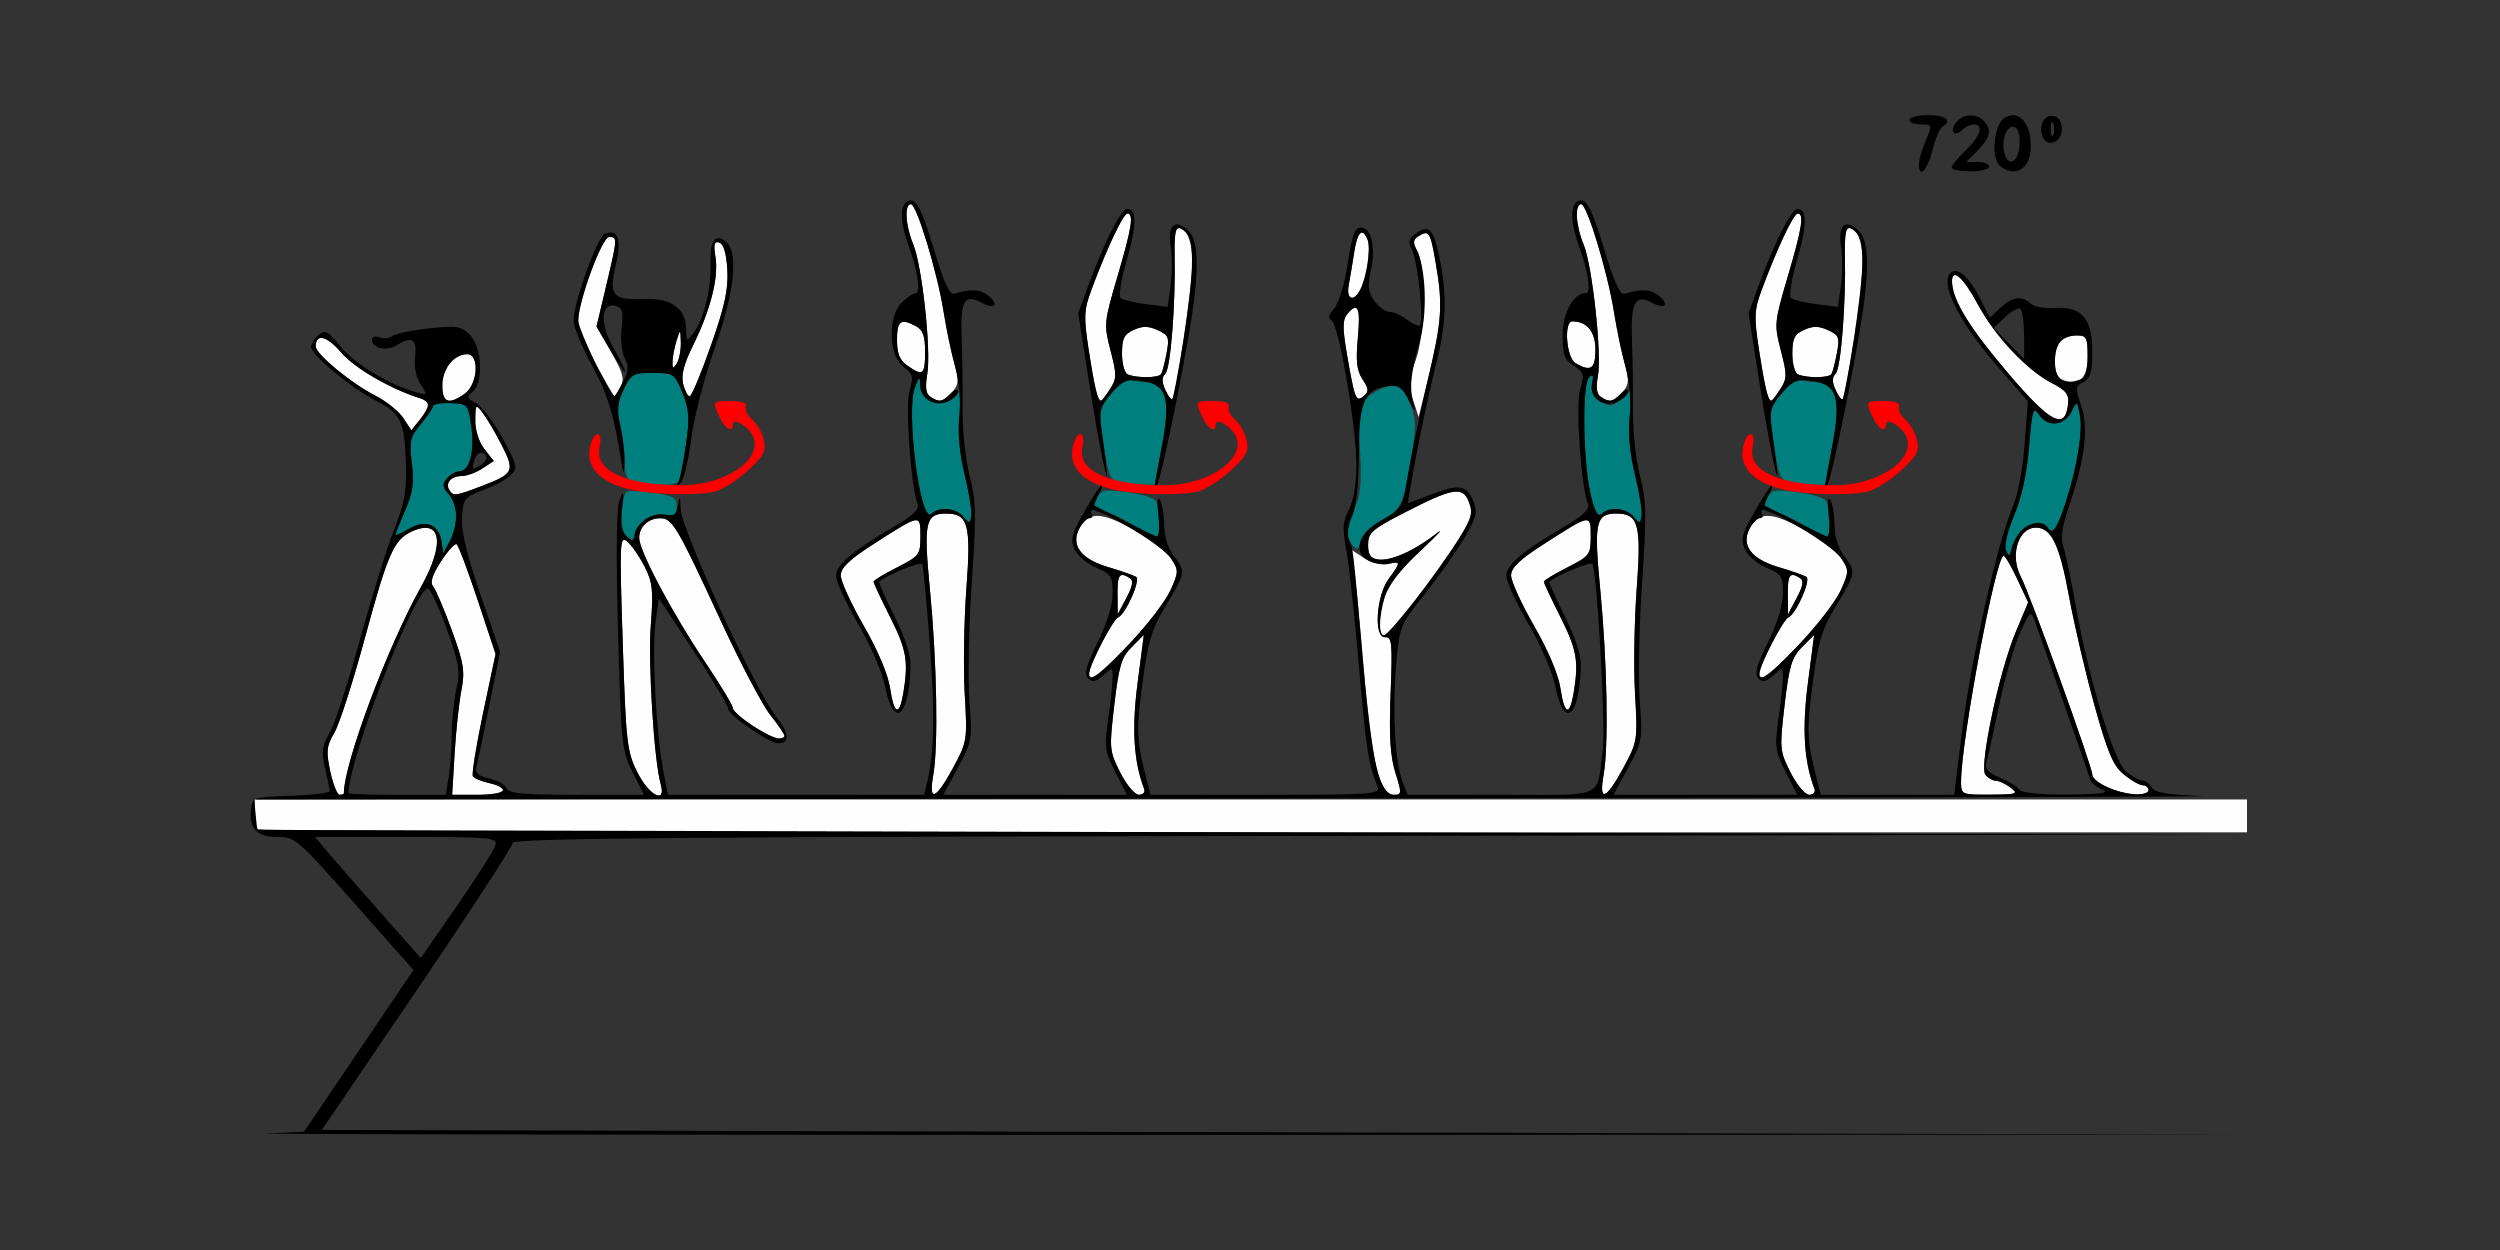 <?xml version="1.0" encoding="UTF-8" standalone="no"?>
<!-- Created with Inkscape (http://www.inkscape.org/) -->

<svg
   xmlns:dc="http://purl.org/dc/elements/1.1/"
   xmlns:cc="http://creativecommons.org/ns#"
   xmlns:rdf="http://www.w3.org/1999/02/22-rdf-syntax-ns#"
   xmlns:svg="http://www.w3.org/2000/svg"
   xmlns="http://www.w3.org/2000/svg"
   xmlns:sodipodi="http://sodipodi.sourceforge.net/DTD/sodipodi-0.dtd"
   xmlns:inkscape="http://www.inkscape.org/namespaces/inkscape"
   id="svg3484"
   version="1.1"
   inkscape:version="0.91 r13725"
   width="500"
   height="250"
   viewBox="0 0 500 250"
   sodipodi:docname="bb340100.svg">
  <rect x="0" y="0" width="500" height="250" fill="#333333" stroke="none"/>
  <defs
     id="defs3488" />
  <sodipodi:namedview
     pagecolor="#ffffff"
     bordercolor="#666666"
     borderopacity="1"
     objecttolerance="10"
     gridtolerance="10"
     guidetolerance="10"
     inkscape:pageopacity="0"
     inkscape:pageshadow="2"
     inkscape:window-width="1542"
     inkscape:window-height="913"
     id="namedview3486"
     showgrid="false"
     inkscape:zoom="0.91566757"
     inkscape:cx="157.04982"
     inkscape:cy="64.354165"
     inkscape:window-x="0"
     inkscape:window-y="0"
     inkscape:window-maximized="0"
     inkscape:current-layer="svg3484" />
  <g
     id="g3494"
     transform="translate(19.087,2.397)">
    <path
       style="fill:#fefefe"
       d="m 32.5,163.438 c -0.344,-0.344 -0.625,-1.82 -0.625,-3.281 l 0,-2.656 199.219,0 199.219,0 0,3.281 0,3.281 -198.594,0 c -109.227,0 -198.875,-0.281 -199.219,-0.625 z M 46.968,151.902 c -0.868,-4.048 -0.762,-5.064 0.806,-7.734 0.993,-1.691 3.749,-10.246 6.125,-19.011 4.57,-16.861 5.789,-19.627 9.372,-21.26 5.915,-2.695 6.741,2.326 1.828,11.112 -6.68,11.945 -15.412,35.32 -15.412,41.258 0,0.163 -0.387,0.297 -0.86,0.297 -0.473,0 -1.31,-2.097 -1.859,-4.66 z m 24.862,-3.543 c 0.269,-4.512 0.877,-10.207 1.351,-12.656 0.751,-3.881 0.505,-5.43 -1.914,-12.059 -1.527,-4.183 -3.202,-8.119 -3.722,-8.746 -0.666,-0.802 -0.205,-2.284 1.555,-4.997 1.376,-2.121 2.788,-3.68 3.138,-3.463 0.351,0.217 2.247,5.246 4.215,11.177 l 3.578,10.783 -2.504,11.846 c -1.377,6.516 -2.293,12.187 -2.036,12.604 0.258,0.417 1.729,1.034 3.27,1.373 4.538,0.997 3.212,2.341 -2.309,2.341 l -5.111,0 0.489,-8.203 z m 36.575,3.75 c -2.105,-4.163 -2.297,-5.858 -2.95,-25.997 -0.656,-20.23 -0.601,-21.463 0.898,-20.219 0.878,0.729 2.438,2.974 3.466,4.991 1.619,3.173 1.788,4.756 1.257,11.781 -0.573,7.58 0.642,27.04 1.983,31.788 1.143,4.043 -2.303,2.309 -4.655,-2.344 z m 59.162,0.469 c 1.026,-5.725 0.722,-22.626 -0.666,-37.029 -1.299,-13.478 -0.927,-15.237 3.225,-15.237 4.43,0 5.029,2.21 4.069,15 -0.484,6.445 -0.634,15.954 -0.333,21.131 0.536,9.217 0.487,9.523 -2.352,14.766 -3.467,6.401 -4.935,6.911 -3.942,1.369 z m 37.396,-0.469 c -2.186,-4.316 -2.223,-4.735 -1.188,-13.575 0.91,-7.769 1.427,-9.481 3.489,-11.54 l 2.421,-2.418 -1.257,9.665 c -1.184,9.108 -0.776,15.682 1.313,21.126 0.253,0.661 -0.208,1.196 -1.032,1.196 -0.837,0 -2.48,-1.953 -3.747,-4.453 z m 51.58,0.469 c -0.784,-2.191 -2.098,-12 -2.921,-21.797 -0.823,-9.797 -1.745,-19.055 -2.049,-20.574 l -0.553,-2.761 2.562,1.679 c 1.421,0.931 3.56,1.488 4.802,1.25 2.729,-0.522 2.745,-0.358 0.295,2.956 -2.541,3.437 -3.073,11.883 -0.737,11.711 1.368,-0.1 1.488,1.136 1.094,11.25 -0.329,8.459 -0.087,12.501 0.95,15.816 1.311,4.191 1.292,4.453 -0.313,4.453 -1.158,0 -2.163,-1.279 -3.13,-3.984 z m 45.087,0 c 1.026,-5.725 0.722,-22.626 -0.666,-37.029 -1.299,-13.478 -0.927,-15.237 3.225,-15.237 4.43,0 5.029,2.21 4.069,15 -0.484,6.445 -0.634,15.954 -0.333,21.131 0.536,9.217 0.487,9.523 -2.352,14.766 -3.467,6.401 -4.935,6.911 -3.942,1.369 z m 37.396,-0.469 c -2.186,-4.316 -2.223,-4.735 -1.188,-13.575 0.91,-7.769 1.427,-9.481 3.489,-11.54 l 2.421,-2.418 -1.257,9.665 c -1.184,9.108 -0.776,15.682 1.313,21.126 0.253,0.661 -0.208,1.196 -1.032,1.196 -0.837,0 -2.48,-1.953 -3.747,-4.453 z m 34.099,1.804 c 0,-8.184 6.965,-45.137 8.512,-45.156 0.299,-0.004 1.526,2.093 2.728,4.659 l 2.185,4.666 -2.468,5.881 c -3.335,7.946 -7.393,27.027 -6.083,28.606 0.539,0.65 1.481,1.182 2.093,1.182 0.612,0 1.931,0.619 2.932,1.376 1.664,1.258 1.317,1.379 -4.04,1.406 -5.812,0.029 -5.859,0.008 -5.859,-2.619 z m 29.297,1.164 c -1.676,-0.733 -3.047,-1.866 -3.047,-2.519 0,-1.607 -12.431,-36.036 -14.327,-39.68 -2.205,-4.238 -0.482,-9.753 3.046,-9.753 3.09,0 4.724,3.38 6.612,13.678 1.032,5.626 3.332,15.473 5.112,21.884 2.627,9.461 3.728,12.058 5.849,13.794 1.437,1.176 3.141,2.154 3.785,2.173 0.645,0.019 1.172,0.456 1.172,0.971 0,1.332 -4.609,1.024 -8.203,-0.548 z M 131.438,142.759 c -2.166,-1.404 -3.939,-2.986 -3.94,-3.516 -10e-4,-0.529 -2.557,-4.759 -5.68,-9.4 -6.416,-9.534 -13.068,-22.074 -13.068,-24.635 0,-2.268 1.795,-3.958 4.204,-3.958 2.44,0 3.359,1.554 12.13,20.53 3.861,8.354 8.305,16.811 9.875,18.793 1.57,1.982 2.854,3.859 2.854,4.172 0,1.256 -2.647,0.432 -6.375,-1.985 z m 27.492,-7.525 c -0.399,-2.702 -2.468,-7.599 -5.263,-12.454 -2.533,-4.401 -4.605,-8.939 -4.605,-10.084 0,-1.558 1.691,-3.167 6.701,-6.378 9.313,-5.97 9.237,-5.958 9.237,-1.434 0,3.66 -0.214,3.943 -4.688,6.21 -2.578,1.306 -4.688,2.59 -4.688,2.852 0,0.262 1.477,3.408 3.281,6.992 3.323,6.598 3.727,8.897 2.68,15.234 -0.792,4.794 -1.865,4.415 -2.656,-0.938 z m 134.062,0 c -0.399,-2.702 -2.468,-7.599 -5.263,-12.454 -2.533,-4.401 -4.605,-8.939 -4.605,-10.084 0,-1.558 1.691,-3.167 6.701,-6.378 9.313,-5.97 9.237,-5.958 9.237,-1.434 0,3.66 -0.214,3.943 -4.688,6.21 -2.578,1.306 -4.688,2.59 -4.688,2.852 0,0.262 1.477,3.408 3.281,6.992 3.323,6.598 3.727,8.897 2.68,15.234 -0.792,4.794 -1.865,4.415 -2.656,-0.938 z M 198.75,132.156 c 0,-1.475 4.81,-10.706 5.77,-11.071 1.493,-0.568 4.586,-7.511 3.613,-8.112 -0.504,-0.311 -3.051,-1.2 -5.66,-1.975 -5.398,-1.603 -7.462,-4.39 -5.695,-7.692 1.832,-3.422 4.391,-3.376 10.776,0.194 3.273,1.83 6.681,4.442 7.573,5.804 1.543,2.356 1.538,2.664 -0.112,6.35 -0.954,2.131 -4.635,6.933 -8.181,10.672 -6.208,6.546 -8.084,7.898 -8.084,5.829 z m 134.062,0 c 0,-1.475 4.81,-10.706 5.77,-11.071 1.493,-0.568 4.586,-7.511 3.613,-8.112 -0.504,-0.311 -3.051,-1.2 -5.66,-1.975 -5.398,-1.603 -7.462,-4.39 -5.695,-7.692 1.832,-3.422 4.391,-3.376 10.776,0.194 3.273,1.83 6.681,4.442 7.573,5.804 1.543,2.356 1.538,2.664 -0.112,6.35 -0.954,2.131 -4.635,6.933 -8.181,10.672 -6.208,6.546 -8.084,7.898 -8.084,5.829 z m -75.932,-9.578 c 0.014,-5.469 2.029,-9.122 8.226,-14.912 3.465,-3.237 4.823,-4.723 3.019,-3.303 -4.295,3.38 -9.069,5.5 -11.58,5.142 -1.521,-0.217 -2.014,-0.94 -2.014,-2.958 0,-2.377 0.774,-3.07 7.031,-6.295 9.975,-5.14 11.913,-5.472 13.138,-2.25 0.844,2.219 0.555,3.252 -2.095,7.5 -4.159,6.665 -13.886,19.185 -14.906,19.185 -0.453,0 -0.822,-0.949 -0.819,-2.109 z m -52.466,-6.094 c -0.039,-3.976 0.405,-4.568 2.45,-3.267 0.784,0.499 0.601,1.593 -0.664,3.97 l -1.747,3.281 -0.039,-3.984 z m 134.062,0 c -0.039,-3.976 0.405,-4.568 2.45,-3.267 0.784,0.499 0.601,1.593 -0.664,3.97 l -1.747,3.281 -0.039,-3.984 z M 70.781,95.625 c -0.871,-1.409 0.343,-2.812 2.432,-2.812 1.019,0 2.888,-0.678 4.152,-1.507 l 2.3,-1.507 -1.864,-2.37 c -1.101,-1.399 -1.852,-3.758 -1.834,-5.759 0.029,-3.243 0.092,-3.309 1.481,-1.514 0.798,1.031 2.505,3.93 3.794,6.442 2.704,5.273 2.457,5.769 -4.125,8.269 C 71.94,96.833 71.556,96.879 70.781,95.625 Z M 61.574,81.218 c -0.881,-1.344 -3.374,-3.348 -5.54,-4.453 C 51.137,74.266 44.062,68.43 44.062,66.888 c 0,-2.677 2.21,-2.147 5.094,1.222 2.678,3.128 9.913,7.321 15.766,9.135 2.084,0.646 2.071,1.703 -0.053,4.326 l -1.693,2.091 -1.601,-2.444 z M 382.5,72.207 C 374.844,63.208 371.468,57.729 371.32,54.062 c -0.125,-3.086 2.208,-1.102 5.15,4.379 3.422,6.375 9.809,13.188 14.76,15.746 2.979,1.539 3.525,2.267 3.281,4.376 -0.596,5.163 -3.532,3.609 -12.011,-6.357 z m -118.981,5.384 c -0.951,-2.88 -0.868,-4.136 0.521,-7.929 1.935,-5.283 2.151,-18.456 0.357,-21.808 -0.933,-1.743 -0.911,-2.309 0.115,-2.959 2.183,-1.383 2.455,-0.988 3.516,5.104 1.458,8.375 1.257,12.056 -1.211,22.149 l -2.169,8.866 -1.13,-3.423 z M 69.375,74.677 c 0,-3.341 2.321,-6.239 4.996,-6.239 2.506,0 2.109,6.077 -0.517,7.916 C 70.603,78.63 69.375,78.17 69.375,74.677 Z m 97.632,2.3 c -0.915,-0.58 -1.096,-1.86 -0.642,-4.546 0.805,-4.762 -1.035,-21.722 -2.818,-25.991 -1.553,-3.717 -1.795,-8.001 -0.452,-8.001 1.159,0 5.289,13.606 6.546,21.562 0.529,3.352 1.389,7.568 1.911,9.369 1.269,4.383 1.205,5.241 -0.525,6.97 -1.679,1.679 -2.236,1.767 -4.019,0.637 z m 33.31,-0.488 c -0.279,-0.728 -1.026,-4.707 -1.659,-8.841 -1.026,-6.7 -0.969,-8.008 0.519,-12.035 3.014,-8.155 6.376,-15.299 7.2,-15.299 1.351,0 0.904,2.849 -1.985,12.655 -2.687,9.119 -2.724,9.519 -1.365,14.761 1.267,4.89 1.254,5.605 -0.142,7.736 -1.792,2.735 -1.896,2.776 -2.568,1.024 z m 13.657,-0.901 c -0.734,-1.611 -0.731,-2.519 0.012,-3.262 1.054,-1.054 2.072,-14.159 1.85,-23.81 -0.068,-2.965 0.194,-5.391 0.582,-5.391 1.827,0 2.956,2.667 2.956,6.984 -2.1e-4,4.548 -3.224,26.552 -4.004,27.332 -0.208,0.208 -0.837,-0.626 -1.396,-1.854 z m 37.863,0.634 c -0.279,-0.929 -0.992,-4.546 -1.585,-8.037 -0.84,-4.945 -0.823,-6.653 0.074,-7.734 2.163,-2.606 2.727,-1.389 2.161,4.669 -0.439,4.696 -0.228,6.572 0.938,8.352 1.27,1.939 1.303,2.461 0.211,3.368 -1.008,0.837 -1.404,0.701 -1.8,-0.617 z m 49.265,0.776 c -0.861,-0.546 -1.048,-1.808 -0.612,-4.131 0.821,-4.375 -1.119,-22.208 -2.872,-26.403 -1.562,-3.737 -1.809,-8.026 -0.462,-8.026 1.159,0 5.289,13.606 6.546,21.562 0.529,3.352 1.389,7.568 1.911,9.369 1.269,4.383 1.205,5.241 -0.525,6.97 -1.673,1.673 -2.238,1.766 -3.986,0.658 z m 33.276,-0.509 c -0.279,-0.728 -1.026,-4.707 -1.659,-8.841 -1.026,-6.7 -0.969,-8.008 0.519,-12.035 3.014,-8.155 6.376,-15.299 7.2,-15.299 1.351,0 0.904,2.849 -1.985,12.655 -2.687,9.119 -2.724,9.519 -1.365,14.761 1.267,4.89 1.254,5.605 -0.142,7.736 -1.792,2.735 -1.896,2.776 -2.568,1.024 z m 13.657,-0.901 c -0.734,-1.611 -0.731,-2.519 0.012,-3.262 1.054,-1.054 2.072,-14.159 1.85,-23.81 -0.068,-2.965 0.194,-5.391 0.582,-5.391 1.827,0 2.956,2.667 2.956,6.984 -2.1e-4,4.548 -3.224,26.552 -4.004,27.332 -0.208,0.208 -0.837,-0.626 -1.396,-1.854 z M 100.078,70.407 C 98.145,66.856 96.562,62.958 96.562,61.744 96.562,57.866 101.304,45 102.733,45 c 1.704,0 1.692,0.199 -0.591,9.811 l -1.92,8.084 2.908,5.082 c 2.374,4.15 2.72,5.432 1.887,6.99 -0.561,1.049 -1.111,1.905 -1.222,1.901 -0.111,-0.004 -1.783,-2.911 -3.717,-6.462 z m 17.463,3.998 c -0.438,-1.746 0.143,-4.013 1.984,-7.734 3.485,-7.044 5.142,-13.567 4.482,-17.638 -0.424,-2.611 -0.254,-3.251 0.772,-2.912 0.856,0.283 1.416,2.177 1.604,5.432 0.225,3.89 -0.502,7.25 -3.28,15.161 -1.963,5.59 -3.878,10.163 -4.255,10.163 -0.377,0 -0.965,-1.112 -1.306,-2.47 z m 275.506,-0.963 C 391.552,72.838 391.518,67.295 393,65.812 c 0.619,-0.619 2.095,-1.125 3.281,-1.125 1.923,0 2.156,0.446 2.156,4.118 0,4.678 -1.688,6.13 -5.391,4.636 z m -186.562,-0.938 c -0.659,-0.266 -1.172,-2.088 -1.172,-4.165 0,-3.028 0.421,-3.884 2.344,-4.76 1.768,-0.806 2.943,-0.795 4.787,0.045 2.202,1.003 2.379,1.457 1.79,4.596 -0.359,1.916 -0.851,3.803 -1.092,4.193 -0.482,0.78 -4.8,0.838 -6.656,0.089 z m 134.062,0 c -0.659,-0.266 -1.172,-2.088 -1.172,-4.165 0,-3.028 0.421,-3.884 2.344,-4.76 1.768,-0.806 2.943,-0.795 4.787,0.045 2.202,1.003 2.379,1.457 1.79,4.596 -0.359,1.916 -0.851,3.803 -1.092,4.193 -0.482,0.78 -4.8,0.838 -6.656,0.089 z M 162.396,70.728 c -1.554,-1.089 -2.084,-2.399 -2.084,-5.156 0,-3.838 0.742,-4.369 3.812,-2.726 1.377,0.737 1.813,1.977 1.813,5.156 0,4.578 -0.428,4.907 -3.541,2.726 z m -46.976,-0.884 c 0.043,-1.031 0.417,-2.93 0.83,-4.219 0.736,-2.297 0.752,-2.287 0.83,0.469 0.043,1.547 -0.33,3.445 -0.83,4.219 -0.749,1.158 -0.895,1.076 -0.83,-0.469 z m 180.595,0.394 C 294.186,69.172 293.627,61.875 295.374,61.875 c 2.943,0 4.626,2.058 4.626,5.658 0,3.868 -0.918,4.491 -3.984,2.704 z M 250.657,54.609 c 0.271,-1.418 0.764,-4.371 1.094,-6.562 0.624,-4.134 1.684,-5.097 2.699,-2.452 0.661,1.722 -0.193,7.457 -1.481,9.952 -1.329,2.573 -2.864,1.951 -2.312,-0.938 z"
       id="path3504"
       inkscape:connector-curvature="0" />
    <path
       style="fill:#007f7f"
       d="m 382.118,107.688 c -0.392,-0.894 0.288,-3.82 1.634,-7.031 1.497,-3.57 2.544,-8.395 2.985,-13.749 0.628,-7.624 0.784,-8.099 2.061,-6.275 1.752,2.502 5.015,2.119 6.442,-0.756 1.06,-2.135 1.074,-2.129 1.64,0.701 0.637,3.183 -0.504,10.295 -2.79,17.39 -1.713,5.318 -2.663,6.71 -3.573,5.238 -1.636,-2.647 -6.391,0.044 -7.309,4.137 -0.362,1.616 -0.513,1.663 -1.092,0.344 z M 69.233,106.003 c -0.516,-3.504 -3.112,-4.588 -6.438,-2.688 C 61.258,104.194 60,104.756 60,104.565 c 0,-0.191 0.877,-2.386 1.948,-4.878 1.536,-3.572 1.819,-5.576 1.337,-9.469 -0.547,-4.415 -0.356,-5.242 1.802,-7.806 C 66.414,80.834 67.5,79.222 67.5,78.829 c 0,-0.393 1.579,-0.66 3.51,-0.593 3.457,0.12 3.519,0.19 4.156,4.641 0.714,4.991 -0.342,8.998 -2.371,8.998 -0.723,0 -1.846,0.641 -2.496,1.424 -0.963,1.161 -0.898,1.737 0.354,3.121 1.853,2.047 1.937,6.328 0.188,9.488 l -1.281,2.314 -0.326,-2.218 z m 182.252,0.743 c -1.587,-1.604 -1.473,-4.069 0.353,-7.6 1.202,-2.325 1.429,-4.783 1.07,-11.633 -0.416,-7.958 -0.289,-8.836 1.522,-10.48 1.087,-0.987 3.104,-1.994 4.482,-2.239 2.219,-0.394 2.674,-0.003 3.976,3.407 1.332,3.487 1.334,4.648 0.024,12.278 -1.462,8.515 -1.776,9.059 -6.828,11.855 -1.543,0.854 -2.946,2.463 -3.117,3.574 -0.25,1.624 -0.541,1.789 -1.483,0.838 z m -145.485,-2.141 c -1.116,-1.345 -0.934,-7.483 0.257,-8.675 0.22,-0.22 2.558,-0.113 5.196,0.237 4.148,0.55 4.797,0.919 4.797,2.729 0,1.728 -0.409,2.015 -2.349,1.644 -2.561,-0.49 -4.99,1.049 -6.01,3.806 -0.589,1.592 -0.765,1.616 -1.891,0.259 z m 100.719,-2.484 c -2.578,-1.531 -5.395,-2.612 -6.26,-2.402 -1.357,0.33 -1.426,0.061 -0.504,-1.962 1.007,-2.209 1.364,-2.309 6.224,-1.738 2.836,0.333 5.482,1.119 5.881,1.746 0.933,1.468 0.973,7.249 0.05,7.187 -0.387,-0.026 -2.812,-1.3 -5.391,-2.831 z m 134.062,0 c -2.578,-1.531 -5.395,-2.612 -6.26,-2.402 -1.357,0.33 -1.426,0.061 -0.504,-1.962 1.007,-2.209 1.364,-2.309 6.224,-1.738 2.836,0.333 5.482,1.119 5.881,1.746 0.933,1.468 0.973,7.249 0.05,7.187 -0.387,-0.026 -2.812,-1.3 -5.391,-2.831 z m -167.224,-1.194 c -1.455,-1.756 -4.869,-2.053 -6.368,-0.554 -2.208,2.208 -5.168,-20.755 -3.271,-25.373 0.921,-2.242 0.965,-2.253 1.022,-0.267 0.115,4.026 6.324,4.799 7.877,0.981 0.265,-0.65 0.246,1.412 -0.042,4.584 -0.353,3.889 0.002,7.909 1.09,12.348 0.887,3.62 1.47,7.314 1.296,8.208 -0.294,1.508 -0.41,1.514 -1.604,0.074 z m 134.062,0 c -1.461,-1.763 -4.871,-2.051 -6.383,-0.539 -1.569,1.569 -3.341,-7.36 -3.469,-17.488 -0.072,-5.646 0.284,-9.124 1.008,-9.854 0.869,-0.876 0.994,-0.648 0.557,1.022 -0.386,1.477 -0.021,2.546 1.169,3.416 2.294,1.677 2.908,1.606 5.107,-0.593 1.854,-1.854 1.857,-1.843 1.282,3.657 -0.396,3.787 -0.071,7.579 1.036,12.098 0.887,3.62 1.47,7.314 1.296,8.208 -0.294,1.508 -0.41,1.514 -1.604,0.074 z M 108.516,94.016 c -2.27,-0.344 -2.581,-0.803 -2.601,-3.844 -0.013,-1.899 -0.434,-5.234 -0.936,-7.409 -0.729,-3.158 -0.595,-4.623 0.665,-7.266 1.466,-3.075 1.882,-3.309 5.858,-3.306 4.154,0.003 4.327,0.12 5.898,3.984 1.362,3.349 1.471,5.003 0.692,10.417 -0.51,3.54 -1.158,6.809 -1.44,7.266 -0.514,0.832 -3.326,0.887 -8.136,0.158 z m 96.669,0.01 c -2.302,-0.354 -2.544,-0.864 -3.519,-7.418 -1.029,-6.918 -1.004,-7.094 1.445,-10.305 1.508,-1.977 3.02,-3.064 3.83,-2.754 0.736,0.282 2.307,0.513 3.491,0.513 3.667,0 4.553,3.907 2.875,12.677 -0.787,4.114 -1.431,7.585 -1.431,7.714 -2e-4,0.293 -3.432,0.075 -6.691,-0.427 z m 134.062,0 c -2.302,-0.354 -2.544,-0.864 -3.519,-7.418 -1.029,-6.918 -1.004,-7.094 1.445,-10.305 1.508,-1.977 3.02,-3.064 3.83,-2.754 0.736,0.282 2.307,0.513 3.491,0.513 3.667,0 4.553,3.907 2.875,12.677 -0.787,4.114 -1.431,7.585 -1.431,7.714 -2e-4,0.293 -3.432,0.075 -6.691,-0.427 z"
       id="path3500"
       inkscape:connector-curvature="0" />
    <path
       style="fill:#fe0000"
       d="m 107.812,95.691 c -6.738,-1.347 -9.925,-4.58 -8.827,-8.953 0.82,-3.265 2.555,-3.008 1.835,0.272 -1.037,4.722 5.103,7.604 16.306,7.655 8.464,0.038 16.024,-4.844 14.574,-9.412 C 131.052,83.211 127.5,80.855 127.5,82.467 c 0,1.815 -1.57,0.979 -2.662,-1.417 -1.489,-3.269 -1.511,-3.237 2.271,-3.237 2.242,0 3.232,0.384 2.975,1.153 -0.211,0.634 0.368,1.794 1.288,2.578 0.92,0.784 1.952,2.603 2.293,4.044 0.531,2.243 0.061,3.136 -3.278,6.218 -2.144,1.98 -5.201,3.86 -6.792,4.178 -3.603,0.721 -11.441,0.575 -15.783,-0.293 z m 96.562,0 c -6.738,-1.347 -9.925,-4.58 -8.827,-8.953 0.82,-3.265 2.555,-3.008 1.835,0.272 -1.037,4.722 5.103,7.604 16.306,7.655 8.464,0.038 16.024,-4.844 14.574,-9.412 -0.648,-2.042 -4.2,-4.398 -4.2,-2.786 0,1.815 -1.57,0.979 -2.662,-1.417 -1.489,-3.269 -1.511,-3.237 2.271,-3.237 2.242,0 3.232,0.384 2.975,1.153 -0.211,0.634 0.368,1.794 1.288,2.578 0.92,0.784 1.952,2.603 2.293,4.044 0.531,2.243 0.061,3.136 -3.278,6.218 -2.144,1.98 -5.201,3.86 -6.792,4.178 -3.603,0.721 -11.441,0.575 -15.783,-0.293 z m 134.062,0 c -6.738,-1.347 -9.925,-4.58 -8.827,-8.953 0.82,-3.265 2.555,-3.008 1.835,0.272 -1.037,4.722 5.103,7.604 16.306,7.655 8.464,0.038 16.024,-4.844 14.574,-9.412 -0.648,-2.042 -4.2,-4.398 -4.2,-2.786 0,1.815 -1.57,0.979 -2.662,-1.417 -1.489,-3.269 -1.511,-3.237 2.271,-3.237 2.242,0 3.232,0.384 2.975,1.153 -0.211,0.634 0.368,1.794 1.288,2.578 0.92,0.784 1.952,2.603 2.293,4.044 0.531,2.243 0.061,3.136 -3.278,6.218 -2.144,1.98 -5.201,3.86 -6.792,4.178 -3.603,0.721 -11.441,0.575 -15.783,-0.293 z"
       id="path3498"
       inkscape:connector-curvature="0" />
    <path
       style="fill:#000000"
       d="m 34.219,224.281 7.5,-0.338 L 52.663,207.775 63.607,191.606 53.282,179.944 C 40.072,165.022 40.047,165 36.248,165 c -3.846,0 -5.552,-1.769 -5.144,-5.334 0.301,-2.625 0.33,-2.636 8.036,-2.907 4.254,-0.15 7.724,-0.572 7.711,-0.938 -0.013,-0.366 -0.432,-2.438 -0.932,-4.605 -0.76,-3.291 -0.611,-4.449 0.906,-7.031 0.999,-1.7 3.719,-10.052 6.047,-18.56 2.327,-8.508 5.404,-18.422 6.837,-22.031 2.145,-5.4 2.567,-7.778 2.382,-13.427 C 61.821,81.826 61.058,80.266 55.994,77.682 51.138,75.205 43.125,68.553 43.125,66.999 c 0,-0.63 0.681,-1.71 1.514,-2.401 1.315,-1.091 1.887,-0.792 4.351,2.28 2.725,3.396 9.578,7.573 14.96,9.116 2.528,0.725 2.542,0.706 1.077,-1.53 -0.905,-1.381 -1.334,-3.547 -1.1,-5.552 0.414,-3.547 -0.665,-4.17 -3.816,-2.203 -1.924,1.201 -4.799,0.509 -4.799,-1.156 0,-0.6 0.667,-0.811 1.525,-0.482 0.839,0.322 1.999,0.198 2.578,-0.276 0.579,-0.474 3.856,-1.158 7.283,-1.521 5.581,-0.591 6.435,-0.454 8.203,1.314 2.422,2.422 2.761,9.528 0.542,11.369 -1.259,1.045 -1.184,1.312 0.625,2.224 1.131,0.57 3.519,3.707 5.307,6.971 3,5.478 3.133,6.052 1.727,7.458 -0.838,0.838 -3.32,2.185 -5.516,2.993 -3.738,1.376 -4.011,1.72 -4.279,5.382 -0.199,2.728 0.913,7.404 3.675,15.447 l 3.961,11.535 -2.144,10.63 c -1.179,5.847 -2.344,11.395 -2.588,12.329 -0.338,1.293 0.262,1.854 2.517,2.349 1.628,0.358 3.188,1.243 3.467,1.968 0.402,1.048 3.274,1.318 14.015,1.318 l 13.509,0 -2.282,-4.503 c -2.177,-4.296 -2.311,-5.599 -2.924,-28.359 -0.428,-15.909 -0.315,-24.637 0.339,-26.2 0.815,-1.95 0.893,-1.628 0.464,1.911 -0.392,3.225 -0.152,4.558 0.99,5.505 1.267,1.052 1.507,1.032 1.507,-0.125 0,-2.298 3.46,-4.753 6.012,-4.265 1.934,0.37 2.392,0.033 2.705,-1.994 0.293,-1.892 0.409,-1.686 0.518,0.917 0.172,4.12 14.854,36.079 18.95,41.25 2.791,3.523 2.979,5.55 0.515,5.55 -1.787,0 -9.947,-5.64 -9.962,-6.885 -0.007,-0.596 -3.134,-5.816 -6.947,-11.6 l -6.934,-10.516 -0.657,4.774 c -0.753,5.476 0.123,22.354 1.538,29.618 l 0.959,4.922 25.613,0 25.613,0 0.518,-2.109 c 1.51,-6.149 1.678,-13.392 0.642,-27.61 -0.631,-8.662 -1.339,-16.062 -1.572,-16.445 -0.329,-0.541 -7.125,2.252 -8.585,3.528 -0.162,0.142 1.209,3.243 3.047,6.893 2.227,4.421 3.304,7.816 3.231,10.174 -0.317,10.124 -3.353,12.523 -5.072,4.008 -0.596,-2.953 -2.915,-8.352 -5.429,-12.637 -2.414,-4.114 -4.389,-8.436 -4.389,-9.603 0,-2.243 3.211,-4.937 12.042,-10.104 3.325,-1.945 4.642,-3.246 4.271,-4.219 -1.36,-3.565 -2.517,-19.846 -1.618,-22.773 0.831,-2.709 0.685,-3.262 -1.252,-4.723 -2.96,-2.233 -3.153,-9.983 -0.318,-12.817 1.031,-1.031 2.286,-1.875 2.789,-1.875 1.095,0 0.379,-4.702 -1.466,-9.628 -1.581,-4.221 -1.707,-7.836 -0.304,-8.703 1.723,-1.065 2.845,0.957 5.575,10.05 1.808,6.023 3.016,8.638 3.876,8.388 3.506,-1.018 5.161,-0.934 6.806,0.345 2.251,1.75 1.364,2.87 -1.19,1.503 -3.619,-1.937 -4.387,-0.587 -4.094,7.2 0.15,3.989 0.236,10.492 0.192,14.452 -0.044,3.96 0.59,9.79 1.41,12.955 1.3,5.015 1.353,7.764 0.415,21.394 -0.592,8.602 -0.801,19.225 -0.466,23.608 0.589,7.693 0.509,8.156 -2.318,13.359 l -2.928,5.391 18.367,0 18.367,0 -2.307,-4.553 c -2.104,-4.152 -2.231,-5.082 -1.441,-10.547 0.477,-3.296 0.875,-7.008 0.885,-8.248 0.018,-2.204 -0.024,-2.216 -1.878,-0.538 -1.463,1.324 -2.151,1.463 -3.009,0.605 -0.858,-0.858 -0.424,-2.508 1.897,-7.214 1.856,-3.764 3.009,-7.527 3.009,-9.822 0,-3.364 -0.313,-3.85 -3.279,-5.09 -1.804,-0.754 -3.753,-2.411 -4.333,-3.683 -0.903,-1.982 -0.625,-3.063 1.942,-7.549 1.648,-2.88 3.19,-5.236 3.429,-5.236 0.238,0 -0.038,0.88 -0.614,1.955 -0.576,1.075 -0.907,2.025 -0.736,2.109 0.171,0.085 2.806,1.42 5.857,2.967 3.05,1.547 5.959,2.974 6.464,3.17 0.562,0.219 0.722,-1.376 0.414,-4.111 -0.308,-2.732 -0.184,-3.964 0.319,-3.17 0.452,0.714 0.838,2.986 0.857,5.048 0.021,2.253 0.767,4.686 1.869,6.094 2.45,3.132 2.399,3.466 -1.506,9.899 -2.868,4.725 -3.581,7.063 -4.702,15.414 -1.281,9.541 -1.208,11.52 0.696,18.984 l 0.897,3.516 23.033,0 c 21.564,0 22.991,-0.105 22.368,-1.641 -1.835,-4.527 -2.32,-7.676 -3.724,-24.141 -0.835,-9.797 -1.965,-20.177 -2.51,-23.066 -0.823,-4.361 -0.736,-5.747 0.51,-8.157 0.919,-1.778 1.501,-5.236 1.501,-8.922 0,-7.559 -3.496,-28.025 -4.94,-28.918 -0.772,-0.477 -0.638,-1.155 0.471,-2.38 0.853,-0.942 2.016,-4.626 2.584,-8.186 1.102,-6.899 1.502,-8.028 2.844,-8.028 1.971,0 2.915,3.875 1.995,8.189 -0.76,3.565 -0.648,4.702 0.639,6.476 0.859,1.183 2.219,2.165 3.023,2.181 0.804,0.016 2.28,0.649 3.281,1.406 1.001,0.757 2.191,1.39 2.644,1.406 1.062,0.038 -0.196,-12.92 -1.489,-15.336 -0.771,-1.44 -0.612,-2.098 0.742,-3.088 2.647,-1.936 3.58,-1.061 4.754,4.461 1.613,7.589 1.465,13.344 -0.549,21.337 -1.696,6.728 -3.791,16.764 -5.153,24.686 l -0.591,3.436 4.851,-1.843 c 5.571,-2.117 7.049,-1.833 8.356,1.606 0.784,2.062 0.467,3.253 -1.941,7.29 -1.583,2.654 -5.137,7.667 -7.897,11.141 -4.956,6.237 -5.027,6.417 -5.692,14.394 -0.766,9.196 -0.192,19.323 1.31,23.118 l 1.021,2.578 18.672,0 c 21.254,0 19.028,0.995 20.343,-9.095 0.593,-4.551 -1.148,-35.533 -2.084,-37.07 -0.329,-0.541 -7.125,2.252 -8.585,3.528 -0.162,0.142 1.209,3.243 3.047,6.893 2.227,4.421 3.304,7.816 3.231,10.174 -0.317,10.124 -3.353,12.523 -5.072,4.008 -0.596,-2.953 -2.915,-8.352 -5.429,-12.637 -2.414,-4.114 -4.389,-8.436 -4.389,-9.603 0,-2.243 3.211,-4.937 12.042,-10.104 3.325,-1.945 4.642,-3.246 4.271,-4.219 -1.412,-3.703 -2.516,-19.847 -1.568,-22.936 0.898,-2.927 0.781,-3.369 -1.252,-4.7 -1.869,-1.224 -2.243,-2.249 -2.243,-6.136 0,-4.54 2.148,-8.416 4.664,-8.416 1.095,0 0.379,-4.702 -1.466,-9.628 -1.581,-4.221 -1.707,-7.836 -0.304,-8.703 1.723,-1.065 2.845,0.957 5.575,10.05 1.808,6.023 3.016,8.638 3.876,8.388 3.506,-1.018 5.161,-0.934 6.806,0.345 2.309,1.795 1.335,2.855 -1.317,1.435 -3.346,-1.791 -4.27,-0.01 -3.969,7.647 0.149,3.78 0.235,10.113 0.192,14.073 -0.043,3.96 0.592,9.79 1.413,12.955 1.3,5.015 1.353,7.764 0.415,21.394 -0.592,8.602 -0.801,19.225 -0.466,23.608 0.589,7.693 0.509,8.156 -2.318,13.359 l -2.928,5.391 18.367,0 18.367,0 -2.307,-4.553 c -2.104,-4.152 -2.231,-5.082 -1.441,-10.547 0.477,-3.296 0.875,-7.008 0.885,-8.248 0.018,-2.204 -0.024,-2.216 -1.878,-0.538 -1.463,1.324 -2.151,1.463 -3.009,0.605 -0.858,-0.858 -0.424,-2.508 1.897,-7.214 1.856,-3.764 3.009,-7.527 3.009,-9.822 0,-3.364 -0.313,-3.85 -3.279,-5.09 -1.804,-0.754 -3.753,-2.411 -4.333,-3.683 -0.903,-1.982 -0.625,-3.063 1.942,-7.549 1.648,-2.88 3.19,-5.236 3.429,-5.236 0.238,0 -0.038,0.88 -0.614,1.955 -0.576,1.075 -0.907,2.025 -0.736,2.109 0.171,0.085 2.806,1.42 5.857,2.967 3.05,1.547 5.959,2.974 6.464,3.17 0.562,0.219 0.722,-1.376 0.414,-4.111 -0.308,-2.732 -0.184,-3.964 0.319,-3.17 0.452,0.714 0.838,2.986 0.857,5.048 0.021,2.253 0.767,4.686 1.869,6.094 2.45,3.132 2.399,3.466 -1.506,9.899 -2.868,4.725 -3.581,7.063 -4.702,15.414 -1.281,9.541 -1.208,11.52 0.696,18.984 l 0.897,3.516 13.332,0 13.332,0 1.599,-12.891 c 1.732,-13.962 7.092,-37.722 10.01,-44.376 1.081,-2.466 2.083,-7.623 2.476,-12.757 l 0.661,-8.617 -6.314,-7.32 c -7.874,-9.128 -11.593,-16.918 -8.878,-18.596 1.394,-0.861 3.548,1.191 5.722,5.452 l 1.876,3.677 2.101,-1.973 c 2.373,-2.229 4.354,-2.505 6.022,-0.838 0.625,0.625 2.788,1.016 4.808,0.871 5.386,-0.389 7.556,2.121 7.556,8.742 0,4.065 -0.366,5.319 -1.773,6.072 -1.646,0.881 -1.677,1.226 -0.443,4.808 1.514,4.394 0.712,10.837 -2.515,20.217 -1.407,4.09 -1.645,6.089 -0.981,8.26 0.481,1.575 1.546,6.661 2.367,11.302 2.587,14.63 7.607,31.223 10.066,33.272 1.202,1.002 2.692,1.836 3.311,1.853 0.619,0.017 1.47,0.648 1.892,1.401 0.573,1.023 3.135,1.448 10.125,1.679 5.147,0.17 -80.422,0.397 -190.154,0.505 L 31.756,157.5 l 0.294,3.047 0.294,3.047 199.219,0.472 199.219,0.472 -173.672,0.231 C 116.369,164.956 83.438,165.228 83.438,166.205 c 0,0.663 -8.585,13.846 -19.078,29.297 l -19.078,28.092 192.75,0.472 192.75,0.472 -202.031,0.04 C 117.633,224.6 30.094,224.466 34.219,224.281 Z M 80.001,166.641 C 80.417,165.119 79.126,165 62.188,165 l -18.262,0 2.646,3.154 c 1.456,1.734 6.214,7.18 10.575,12.1 l 7.929,8.947 7.238,-10.46 c 3.981,-5.753 7.44,-11.198 7.686,-12.1 z M 49.688,156.266 c 0,-5.938 8.731,-29.312 15.412,-41.258 4.913,-8.786 4.087,-13.807 -1.828,-11.112 -3.583,1.633 -4.803,4.398 -9.372,21.26 -2.376,8.766 -5.132,17.321 -6.125,19.011 -1.568,2.67 -1.674,3.686 -0.806,7.734 0.55,2.563 1.386,4.66 1.859,4.66 0.473,0 0.86,-0.133 0.86,-0.297 z m 20.961,-3.219 c 0.32,-1.934 0.596,-5.836 0.614,-8.672 0.018,-2.836 0.443,-6.932 0.944,-9.102 0.791,-3.425 0.528,-5.003 -1.987,-11.953 -1.594,-4.404 -3.268,-8.007 -3.722,-8.007 -2.637,0 -15.873,34.151 -15.873,40.953 0,0.163 4.374,0.297 9.721,0.297 l 9.721,0 0.581,-3.516 z m 10.914,2.653 c 0,-0.475 -1.261,-1.14 -2.802,-1.478 -1.541,-0.338 -3.012,-0.956 -3.27,-1.373 -0.258,-0.417 0.659,-6.088 2.036,-12.604 l 2.504,-11.846 -3.578,-10.783 c -1.968,-5.931 -3.865,-10.961 -4.215,-11.177 -0.351,-0.217 -1.763,1.342 -3.138,3.463 -1.759,2.713 -2.22,4.195 -1.555,4.997 0.52,0.627 2.195,4.563 3.722,8.746 2.419,6.629 2.665,8.178 1.914,12.059 -0.474,2.449 -1.082,8.145 -1.351,12.656 l -0.489,8.203 5.111,0 c 2.811,0 5.111,-0.388 5.111,-0.863 z m 31.497,-1.246 c -1.342,-4.748 -2.556,-24.207 -1.983,-31.788 0.531,-7.026 0.362,-8.608 -1.257,-11.781 -1.029,-2.016 -2.588,-4.262 -3.466,-4.991 -1.499,-1.244 -1.554,-0.011 -0.898,20.219 0.653,20.139 0.845,21.834 2.95,25.997 2.352,4.652 5.798,6.387 4.655,2.344 z m 58.449,-3.244 c 2.84,-5.243 2.888,-5.548 2.352,-14.766 -0.301,-5.177 -0.151,-14.685 0.333,-21.131 0.961,-12.79 0.361,-15 -4.069,-15 -4.152,0 -4.524,1.758 -3.225,15.237 1.388,14.403 1.692,31.304 0.666,37.029 -0.993,5.542 0.475,5.032 3.942,-1.369 z m 38.233,4.158 c -2.089,-5.444 -2.497,-12.017 -1.313,-21.126 l 1.257,-9.665 -2.421,2.418 c -2.062,2.059 -2.579,3.771 -3.489,11.54 -1.035,8.841 -0.999,9.26 1.188,13.575 1.266,2.5 2.91,4.453 3.747,4.453 0.823,0 1.285,-0.535 1.032,-1.196 z m 50.245,-3.257 c -1.037,-3.315 -1.28,-7.357 -0.95,-15.816 0.394,-10.114 0.274,-11.35 -1.094,-11.25 -2.336,0.172 -1.804,-8.274 0.737,-11.711 2.422,-3.276 2.423,-3.594 0.008,-2.963 -1.065,0.279 -2.915,-0.017 -4.111,-0.657 -3.26,-1.745 -1.885,-5.55 2.981,-8.254 3.719,-2.066 3.879,-2.355 4.946,-8.906 0.606,-3.724 2.33,-11.984 3.83,-18.356 3.016,-12.809 3.206,-15.518 1.694,-24.197 -1.061,-6.091 -1.333,-6.487 -3.516,-5.104 -0.918,0.582 -1.012,1.291 -0.342,2.564 1.98,3.759 2.286,12.933 0.625,18.703 -1.807,6.275 -2.06,9.198 -1.093,12.588 0.407,1.428 0.028,1.062 -0.97,-0.938 -1.339,-2.681 -2.092,-3.229 -4.119,-2.994 -4.817,0.558 -5.919,3.085 -5.944,13.62 -0.014,6.153 -0.49,10.561 -1.343,12.439 -0.79,1.74 -1.026,3.623 -0.587,4.688 0.85,2.061 0.734,1.028 2.789,24.748 1.686,19.459 3.276,26.25 6.144,26.25 1.605,0 1.624,-0.262 0.313,-4.453 z m 45.585,-0.901 c 2.84,-5.243 2.888,-5.548 2.352,-14.766 -0.301,-5.177 -0.151,-14.685 0.333,-21.131 0.961,-12.79 0.361,-15 -4.069,-15 -4.152,0 -4.524,1.758 -3.225,15.237 1.388,14.403 1.692,31.304 0.666,37.029 -0.993,5.542 0.475,5.032 3.942,-1.369 z m 38.233,4.158 c -2.089,-5.444 -2.497,-12.017 -1.313,-21.126 l 1.257,-9.665 -2.421,2.418 c -2.062,2.059 -2.579,3.771 -3.489,11.54 -1.035,8.841 -0.999,9.26 1.188,13.575 1.266,2.5 2.91,4.453 3.747,4.453 0.823,0 1.285,-0.535 1.032,-1.196 z m 39.22,-0.24 c -1.001,-0.757 -2.32,-1.376 -2.932,-1.376 -0.612,0 -1.554,-0.532 -2.093,-1.182 -1.31,-1.578 2.748,-20.659 6.083,-28.606 l 2.468,-5.881 -2.185,-4.666 c -1.202,-2.566 -2.43,-4.662 -2.728,-4.659 -1.546,0.019 -8.512,36.972 -8.512,45.156 0,2.628 0.047,2.649 5.859,2.619 5.356,-0.027 5.703,-0.148 4.04,-1.406 z m 18.44,0.462 c -1.172,-0.471 -2.296,-1.393 -2.499,-2.05 -0.496,-1.606 -9.985,-28.704 -11.087,-31.663 -0.841,-2.257 -0.952,-2.167 -3.003,2.42 -1.171,2.62 -3.052,9.159 -4.181,14.531 -1.128,5.372 -2.261,10.49 -2.519,11.373 -0.336,1.154 0.438,1.984 2.751,2.951 1.77,0.74 3.506,1.81 3.858,2.378 0.398,0.645 4.055,1.011 9.724,0.974 6.457,-0.042 8.469,-0.307 6.955,-0.915 z m 9.161,0.037 c 0,-0.516 -0.527,-0.953 -1.172,-0.971 -0.645,-0.019 -2.348,-0.996 -3.785,-2.173 -2.121,-1.736 -3.223,-4.333 -5.849,-13.794 -1.78,-6.411 -4.08,-16.258 -5.112,-21.884 -1.888,-10.298 -3.522,-13.678 -6.612,-13.678 -3.528,0 -5.251,5.515 -3.046,9.753 1.896,3.644 14.327,38.073 14.327,39.68 0,1.469 5.201,3.825 8.672,3.928 1.418,0.042 2.578,-0.345 2.578,-0.861 z M 137.812,144.744 c 0,-0.313 -1.284,-2.19 -2.854,-4.172 -1.57,-1.982 -6.013,-10.439 -9.875,-18.793 C 116.313,102.804 115.395,101.25 112.954,101.25 c -2.409,0 -4.204,1.69 -4.204,3.958 0,2.562 6.652,15.102 13.068,24.635 3.123,4.641 5.679,8.871 5.68,9.4 0.003,1.155 7.367,6.069 9.096,6.069 0.67,0 1.219,-0.256 1.219,-0.568 z m 23.773,-8.572 c 1.048,-6.338 0.643,-8.636 -2.68,-15.234 -1.805,-3.584 -3.281,-6.73 -3.281,-6.992 0,-0.262 2.109,-1.545 4.688,-2.852 4.474,-2.267 4.688,-2.55 4.688,-6.21 0,-4.524 0.076,-4.536 -9.237,1.434 -5.01,3.211 -6.701,4.821 -6.701,6.378 0,1.146 2.072,5.684 4.605,10.084 2.794,4.856 4.863,9.752 5.263,12.454 0.791,5.353 1.863,5.731 2.656,0.938 z m 134.062,0 c 1.048,-6.338 0.643,-8.636 -2.68,-15.234 -1.805,-3.584 -3.281,-6.73 -3.281,-6.992 0,-0.262 2.109,-1.545 4.688,-2.852 4.474,-2.267 4.688,-2.55 4.688,-6.21 0,-4.524 0.076,-4.536 -9.237,1.434 -5.01,3.211 -6.701,4.821 -6.701,6.378 0,1.146 2.072,5.684 4.605,10.084 2.794,4.856 4.863,9.752 5.263,12.454 0.791,5.353 1.863,5.731 2.656,0.938 z m -88.814,-9.845 c 3.546,-3.739 7.228,-8.541 8.181,-10.672 1.642,-3.668 1.649,-4.004 0.134,-6.316 -2.126,-3.245 -17.869,-12.164 -15.929,-9.024 0.318,0.514 0.146,0.935 -0.382,0.935 -0.528,0 -1.44,0.897 -2.027,1.994 -1.802,3.367 0.222,6.14 5.661,7.755 2.61,0.775 5.157,1.664 5.66,1.975 0.972,0.601 -2.12,7.543 -3.613,8.112 -0.464,0.176 -1.952,2.522 -3.306,5.212 -4.591,9.115 -3.004,9.123 5.621,0.03 z m 134.062,0 c 3.546,-3.739 7.228,-8.541 8.181,-10.672 1.642,-3.668 1.649,-4.004 0.134,-6.316 -2.126,-3.245 -17.869,-12.164 -15.929,-9.024 0.318,0.514 0.146,0.935 -0.382,0.935 -0.528,0 -1.44,0.897 -2.027,1.994 -1.802,3.367 0.222,6.14 5.661,7.755 2.61,0.775 5.157,1.664 5.66,1.975 0.972,0.601 -2.12,7.543 -3.613,8.112 -0.464,0.176 -1.952,2.522 -3.306,5.212 -4.591,9.115 -3.004,9.123 5.621,0.03 z m -76.869,-8.769 c 3.027,-3.921 6.887,-9.346 8.578,-12.056 2.651,-4.248 2.939,-5.28 2.095,-7.5 -1.225,-3.222 -3.163,-2.89 -13.138,2.25 -6.257,3.225 -7.031,3.918 -7.031,6.295 0,2.018 0.492,2.741 2.014,2.958 2.511,0.358 7.286,-1.762 11.58,-5.142 1.805,-1.42 0.446,0.066 -3.019,3.303 -4.348,4.062 -6.597,6.957 -7.26,9.344 -1.181,4.253 -1.247,7.677 -0.147,7.677 0.453,0 3.301,-3.208 6.328,-7.13 z m -57.163,-4.34 c -2.045,-1.301 -2.489,-0.71 -2.45,3.267 l 0.039,3.984 1.747,-3.281 c 1.265,-2.377 1.448,-3.471 0.664,-3.97 z m 134.062,0 c -2.045,-1.301 -2.489,-0.71 -2.45,3.267 l 0.039,3.984 1.747,-3.281 c 1.265,-2.377 1.448,-3.471 0.664,-3.97 z m 44.159,-9.39 c 1.633,-1.842 4.478,-2.167 5.433,-0.621 0.91,1.472 1.86,0.08 3.573,-5.238 2.285,-7.095 3.426,-14.207 2.79,-17.39 -0.566,-2.83 -0.58,-2.836 -1.64,-0.701 -1.428,2.875 -4.69,3.257 -6.442,0.756 -1.278,-1.824 -1.433,-1.35 -2.061,6.275 -0.441,5.353 -1.489,10.179 -2.985,13.749 -1.346,3.212 -2.026,6.138 -1.634,7.031 0.579,1.319 0.73,1.271 1.092,-0.344 0.231,-1.031 1.075,-2.613 1.875,-3.516 z M 72.154,100.855 c 0.018,-1.506 -0.658,-3.502 -1.502,-4.436 -1.252,-1.383 -1.317,-1.96 -0.354,-3.121 0.65,-0.783 1.773,-1.424 2.496,-1.424 2.029,0 3.085,-4.007 2.371,-8.998 -0.637,-4.451 -0.699,-4.521 -4.156,-4.641 C 69.079,78.169 67.5,78.436 67.5,78.829 c 0,0.393 -1.086,2.005 -2.413,3.583 -2.158,2.564 -2.348,3.391 -1.802,7.806 0.482,3.893 0.199,5.897 -1.337,9.469 C 60.877,102.179 60,104.374 60,104.565 c 0,0.191 1.258,-0.371 2.795,-1.25 3.326,-1.901 5.922,-0.816 6.438,2.688 l 0.326,2.218 1.281,-2.314 c 0.705,-1.273 1.296,-3.546 1.314,-5.052 z m 101.713,-8.203 c -1.037,-4.233 -1.427,-8.365 -1.093,-11.598 0.313,-3.037 -0.008,-6.987 -0.814,-9.991 C 171.227,68.33 170.189,63.352 169.653,60 c -1.279,-7.996 -5.405,-21.562 -6.558,-21.562 -1.343,0 -1.101,4.285 0.452,8.001 1.784,4.269 3.623,21.229 2.818,25.991 -0.454,2.686 -0.273,3.967 0.642,4.546 1.783,1.13 2.34,1.042 4.019,-0.637 0.81,-0.81 1.473,-1.036 1.473,-0.502 0,0.534 -0.844,1.423 -1.875,1.975 -2.515,1.346 -5.606,-0.328 -5.684,-3.08 -0.057,-1.986 -0.101,-1.974 -1.022,0.267 -1.898,4.619 1.063,27.582 3.271,25.373 1.499,-1.499 4.913,-1.202 6.368,0.554 1.194,1.44 1.31,1.435 1.604,-0.074 0.175,-0.894 -0.408,-4.585 -1.294,-8.201 z m 134.062,0 c -1.037,-4.233 -1.427,-8.365 -1.093,-11.598 0.313,-3.037 -0.008,-6.987 -0.814,-9.991 C 305.29,68.33 304.252,63.352 303.716,60 c -1.279,-7.996 -5.405,-21.562 -6.558,-21.562 -1.346,0 -1.099,4.288 0.462,8.026 1.753,4.195 3.692,22.028 2.872,26.403 -0.436,2.323 -0.249,3.585 0.612,4.131 1.747,1.108 2.313,1.014 3.986,-0.658 0.81,-0.81 1.473,-1.036 1.473,-0.502 0,0.534 -0.844,1.423 -1.875,1.975 -2.86,1.531 -5.939,-0.441 -5.366,-3.435 0.331,-1.732 0.174,-2.058 -0.61,-1.267 -1.406,1.418 -1.18,17.073 0.339,23.404 0.84,3.502 1.46,4.601 2.186,3.875 1.512,-1.512 4.922,-1.224 6.383,0.539 1.194,1.44 1.31,1.435 1.604,-0.074 0.175,-0.894 -0.408,-4.585 -1.294,-8.201 z M 77.117,94.867 c 6.582,-2.5 6.83,-2.996 4.125,-8.269 -1.288,-2.512 -2.996,-5.411 -3.794,-6.442 -1.389,-1.794 -1.452,-1.729 -1.481,1.514 -0.018,2.001 0.734,4.36 1.834,5.759 l 1.864,2.37 -2.3,1.507 c -1.265,0.829 -3.133,1.507 -4.152,1.507 -2.089,0 -3.303,1.404 -2.432,2.812 0.775,1.254 1.159,1.208 6.335,-0.758 z m 1.049,-5.992 c -0.813,-1.316 -1.994,-0.808 -2.485,1.069 -0.408,1.559 -0.231,1.666 1.236,0.75 0.942,-0.588 1.503,-1.407 1.249,-1.819 z M 66.562,78.617 c 0,-0.475 -0.738,-1.092 -1.641,-1.372 C 59.069,75.431 51.834,71.239 49.156,68.11 46.272,64.741 44.062,64.211 44.062,66.888 c 0,1.542 7.074,7.378 11.972,9.877 2.166,1.105 4.659,3.109 5.54,4.453 l 1.601,2.444 1.693,-2.091 C 65.8,80.421 66.562,79.091 66.562,78.617 Z m 327.948,-0.053 c 0.243,-2.109 -0.302,-2.837 -3.281,-4.376 -4.951,-2.558 -11.337,-9.371 -14.76,-15.746 -2.942,-5.481 -5.275,-7.465 -5.15,-4.379 0.148,3.666 3.524,9.145 11.18,18.145 8.479,9.966 11.415,11.52 12.011,6.357 z M 73.854,76.353 c 2.626,-1.839 3.022,-7.916 0.517,-7.916 -2.675,0 -4.996,2.898 -4.996,6.239 0,3.493 1.228,3.953 4.479,1.677 z M 253.427,73.471 c -1.166,-1.779 -1.377,-3.656 -0.938,-8.352 0.566,-6.058 0.002,-7.275 -2.161,-4.669 -0.897,1.081 -0.914,2.79 -0.074,7.734 1.567,9.228 1.843,9.933 3.384,8.654 1.092,-0.906 1.06,-1.429 -0.211,-3.368 z m 143.528,0.023 c 1.041,-0.399 1.483,-1.797 1.483,-4.687 0,-3.673 -0.233,-4.118 -2.156,-4.118 -2.977,0 -4.406,1.708 -4.406,5.266 0,3.519 1.824,4.79 5.08,3.54 z M 165.938,68.002 c 0,-3.179 -0.436,-4.419 -1.813,-5.156 -3.069,-1.643 -3.812,-1.112 -3.812,2.726 0,2.757 0.529,4.068 2.084,5.156 3.114,2.181 3.541,1.852 3.541,-2.726 z M 300,67.533 c 0,-3.6 -1.682,-5.658 -4.626,-5.658 -1.748,0 -1.188,7.297 0.641,8.362 C 299.082,72.023 300,71.401 300,67.533 Z m 85.736,-2.813 c -0.025,-2.559 -0.343,-4.951 -0.707,-5.315 -0.364,-0.364 -1.721,0.333 -3.015,1.549 l -2.353,2.211 3.01,3.105 c 1.655,1.708 3.032,3.105 3.06,3.104 0.028,-5.11e-4 0.03,-2.095 0.006,-4.654 z M 252.969,55.547 c 1.288,-2.495 2.142,-8.23 1.481,-9.952 -1.015,-2.645 -2.075,-1.681 -2.699,2.452 -0.331,2.191 -0.823,5.145 -1.094,6.562 -0.552,2.888 0.983,3.511 2.312,0.938 z m -136.399,38.546 c 0.327,-0.585 1.012,-3.96 1.522,-7.5 0.78,-5.414 0.67,-7.068 -0.692,-10.417 -1.571,-3.864 -1.744,-3.981 -5.898,-3.984 -3.976,-0.003 -4.391,0.231 -5.858,3.306 -1.26,2.642 -1.394,4.107 -0.665,7.266 0.502,2.176 0.866,5.433 0.808,7.237 -0.074,2.333 -0.206,2.604 -0.457,0.938 C 103.823,80.905 102.525,76.544 99.295,70.666 97.276,66.993 95.625,62.987 95.625,61.763 c 0,-3.589 4.762,-16.85 6.256,-17.424 2.652,-1.018 3.409,1.166 2.181,6.286 -1.455,6.067 -0.645,7.039 5.641,6.766 5.443,-0.237 8.403,1.908 8.452,6.125 0.029,2.486 0.08,2.512 1.425,0.732 2.073,-2.742 3.585,-8.822 3.438,-13.825 -0.139,-4.746 0.927,-6.268 3.116,-4.451 2.537,2.105 1.671,10.204 -2.267,21.216 -1.998,5.586 -4.11,13.724 -4.693,18.084 -0.584,4.36 -1.543,8.368 -2.13,8.906 -0.752,0.688 -0.893,0.663 -0.474,-0.085 z M 105.473,74.054 c 1.146,-2.217 1.229,-3.25 0.386,-4.825 -0.59,-1.102 -0.869,-3.806 -0.621,-6.008 0.37,-3.287 0.151,-4.083 -1.225,-4.443 -2.937,-0.768 -3.181,3.625 -0.459,8.271 1.311,2.236 2.374,4.413 2.362,4.837 -0.011,0.424 -1.298,-1.421 -2.86,-4.099 l -2.839,-4.87 1.922,-8.095 C 104.425,45.199 104.437,45 102.733,45 101.304,45 96.562,57.866 96.562,61.744 c 0,1.747 6.393,15.099 7.242,15.124 0.116,0.004 0.867,-1.263 1.669,-2.815 z m 17.629,-7.342 c 2.778,-7.911 3.505,-11.27 3.28,-15.161 -0.188,-3.255 -0.747,-5.149 -1.604,-5.432 -1.026,-0.339 -1.196,0.301 -0.772,2.912 0.661,4.071 -0.997,10.594 -4.482,17.638 -1.841,3.721 -2.423,5.988 -1.984,7.734 0.341,1.359 0.929,2.47 1.306,2.47 0.377,0 2.292,-4.573 4.255,-10.163 z M 117.08,66.094 c -0.077,-2.756 -0.094,-2.766 -0.83,-0.469 -0.413,1.289 -0.786,3.188 -0.83,4.219 -0.065,1.545 0.081,1.627 0.83,0.469 0.5,-0.773 0.873,-2.672 0.83,-4.219 z m 94.795,28.516 c 9e-5,-0.215 0.644,-3.756 1.431,-7.87 1.825,-9.539 0.962,-12.276 -4.085,-12.946 -2.969,-0.394 -3.795,-0.053 -6.02,2.484 -2.185,2.491 -2.498,3.514 -2.047,6.691 0.292,2.062 0.71,5.227 0.928,7.031 0.96,7.95 -1.315,-2.848 -3.381,-16.052 l -2.145,-13.708 2.189,-5.98 c 2.983,-8.149 6.4,-14.886 7.55,-14.886 2,0 2.007,3.198 0.02,10.036 -1.133,3.901 -1.717,7.403 -1.297,7.782 0.42,0.379 2.712,0.939 5.094,1.244 l 4.33,0.556 0.587,-4.282 c 0.323,-2.355 0.333,-5.872 0.022,-7.816 -0.676,-4.227 0.813,-5.63 3.446,-3.248 2.351,2.128 2.348,8.616 -0.008,21.978 -2.218,12.575 -5.576,28.337 -6.161,28.923 -0.249,0.249 -0.452,0.276 -0.452,0.062 z m -8.99,-19.145 c 1.397,-2.131 1.41,-2.846 0.142,-7.736 -1.358,-5.242 -1.321,-5.642 1.365,-14.761 2.889,-9.805 3.336,-12.655 1.985,-12.655 -0.824,0 -4.187,7.144 -7.2,15.299 -1.488,4.027 -1.545,5.335 -0.519,12.035 1.081,7.064 1.822,10.165 2.427,10.165 0.143,0 0.953,-1.057 1.799,-2.348 z m 14.677,-9.511 C 219.638,53.231 219.871,45.871 218.25,44.25 c -2.048,-2.048 -2.538,-1.181 -2.413,4.266 0.222,9.651 -0.796,22.756 -1.85,23.81 -0.743,0.743 -0.746,1.651 -0.012,3.262 0.56,1.228 1.188,2.062 1.396,1.854 0.208,-0.208 1.194,-5.378 2.191,-11.488 z m -4.421,6.461 c 0.241,-0.391 0.733,-2.278 1.092,-4.193 0.589,-3.139 0.412,-3.593 -1.79,-4.596 -1.844,-0.84 -3.019,-0.851 -4.787,-0.045 -1.922,0.876 -2.344,1.732 -2.344,4.76 0,2.076 0.513,3.899 1.172,4.165 1.856,0.749 6.174,0.691 6.656,-0.089 z m 132.797,22.195 c 9e-5,-0.215 0.644,-3.756 1.431,-7.87 1.825,-9.539 0.962,-12.276 -4.085,-12.946 -2.969,-0.394 -3.795,-0.053 -6.02,2.484 -2.185,2.491 -2.498,3.514 -2.047,6.691 0.292,2.062 0.71,5.227 0.928,7.031 0.96,7.95 -1.315,-2.848 -3.381,-16.052 l -2.145,-13.708 2.189,-5.98 c 2.983,-8.149 6.4,-14.886 7.55,-14.886 2,0 2.007,3.198 0.02,10.036 -1.133,3.901 -1.717,7.403 -1.297,7.782 0.42,0.379 2.712,0.939 5.094,1.244 l 4.33,0.556 0.587,-4.282 c 0.323,-2.355 0.333,-5.872 0.022,-7.816 -0.676,-4.227 0.813,-5.63 3.446,-3.248 2.351,2.128 2.348,8.616 -0.008,21.978 -2.218,12.575 -5.576,28.337 -6.161,28.923 -0.249,0.249 -0.452,0.276 -0.452,0.062 z m -8.99,-19.145 c 1.397,-2.131 1.41,-2.846 0.142,-7.736 -1.358,-5.242 -1.321,-5.642 1.365,-14.761 2.889,-9.805 3.336,-12.655 1.985,-12.655 -0.824,0 -4.187,7.144 -7.2,15.299 -1.488,4.027 -1.545,5.335 -0.519,12.035 1.081,7.064 1.822,10.165 2.427,10.165 0.143,0 0.953,-1.057 1.799,-2.348 z m 14.677,-9.511 C 353.7,53.231 353.933,45.871 352.312,44.25 c -2.048,-2.048 -2.538,-1.181 -2.413,4.266 0.222,9.651 -0.796,22.756 -1.85,23.81 -0.743,0.743 -0.746,1.651 -0.012,3.262 0.56,1.228 1.188,2.062 1.396,1.854 0.208,-0.208 1.194,-5.378 2.191,-11.488 z m -4.421,6.461 c 0.241,-0.391 0.733,-2.278 1.092,-4.193 0.589,-3.139 0.412,-3.593 -1.79,-4.596 -1.844,-0.84 -3.019,-0.851 -4.787,-0.045 -1.922,0.876 -2.344,1.732 -2.344,4.76 0,2.076 0.513,3.899 1.172,4.165 1.856,0.749 6.174,0.691 6.656,-0.089 z M 364.688,30.439 c 0,-0.79 0.611,-2.899 1.358,-4.688 C 367.381,22.557 367.364,22.5 365.108,22.5 c -1.263,0 -2.296,-0.422 -2.296,-0.938 0,-0.516 1.688,-0.938 3.75,-0.938 3.56,0 4.856,1.081 2.812,2.344 -0.516,0.319 -1.41,2.453 -1.986,4.743 -1.007,4 -2.701,5.71 -2.701,2.727 z m 6.562,0.674 c 0,-0.419 1.266,-1.975 2.812,-3.457 2.945,-2.821 3.666,-5.156 1.594,-5.156 -0.67,0 -1.718,0.499 -2.328,1.109 -1.564,1.564 -2.598,0.177 -1.159,-1.555 1.422,-1.714 3.908,-1.852 5.456,-0.304 1.702,1.702 1.365,3.408 -1.176,5.949 L 374.148,30 l 2.301,0 c 1.266,0 2.301,0.422 2.301,0.938 0,0.516 -1.688,0.938 -3.75,0.938 -2.062,0 -3.75,-0.343 -3.75,-0.762 z m 9.429,-0.579 c -1.596,-1.923 -0.856,-8.105 1.118,-9.341 2.546,-1.595 4.87,0.416 5.217,4.514 0.324,3.829 -1.032,6.168 -3.576,6.168 -0.905,0 -2.146,-0.603 -2.758,-1.341 z m 4.164,-4.362 c 0,-2.222 -0.431,-3.203 -1.406,-3.203 -1.501,0 -2.38,3.426 -1.48,5.771 0.951,2.478 2.886,0.756 2.886,-2.568 z m 4.584,-1.259 c -0.853,-2.223 0.354,-4.468 2.21,-4.11 1.038,0.2 1.643,1.171 1.643,2.635 0,2.672 -2.959,3.806 -3.853,1.476 z m 2.13,-2.647 c -0.26,-0.645 -0.473,-0.117 -0.473,1.172 0,1.289 0.213,1.816 0.473,1.172 0.26,-0.645 0.26,-1.699 0,-2.344 z"
       id="path3496"
       inkscape:connector-curvature="0" />
  </g>
</svg>

